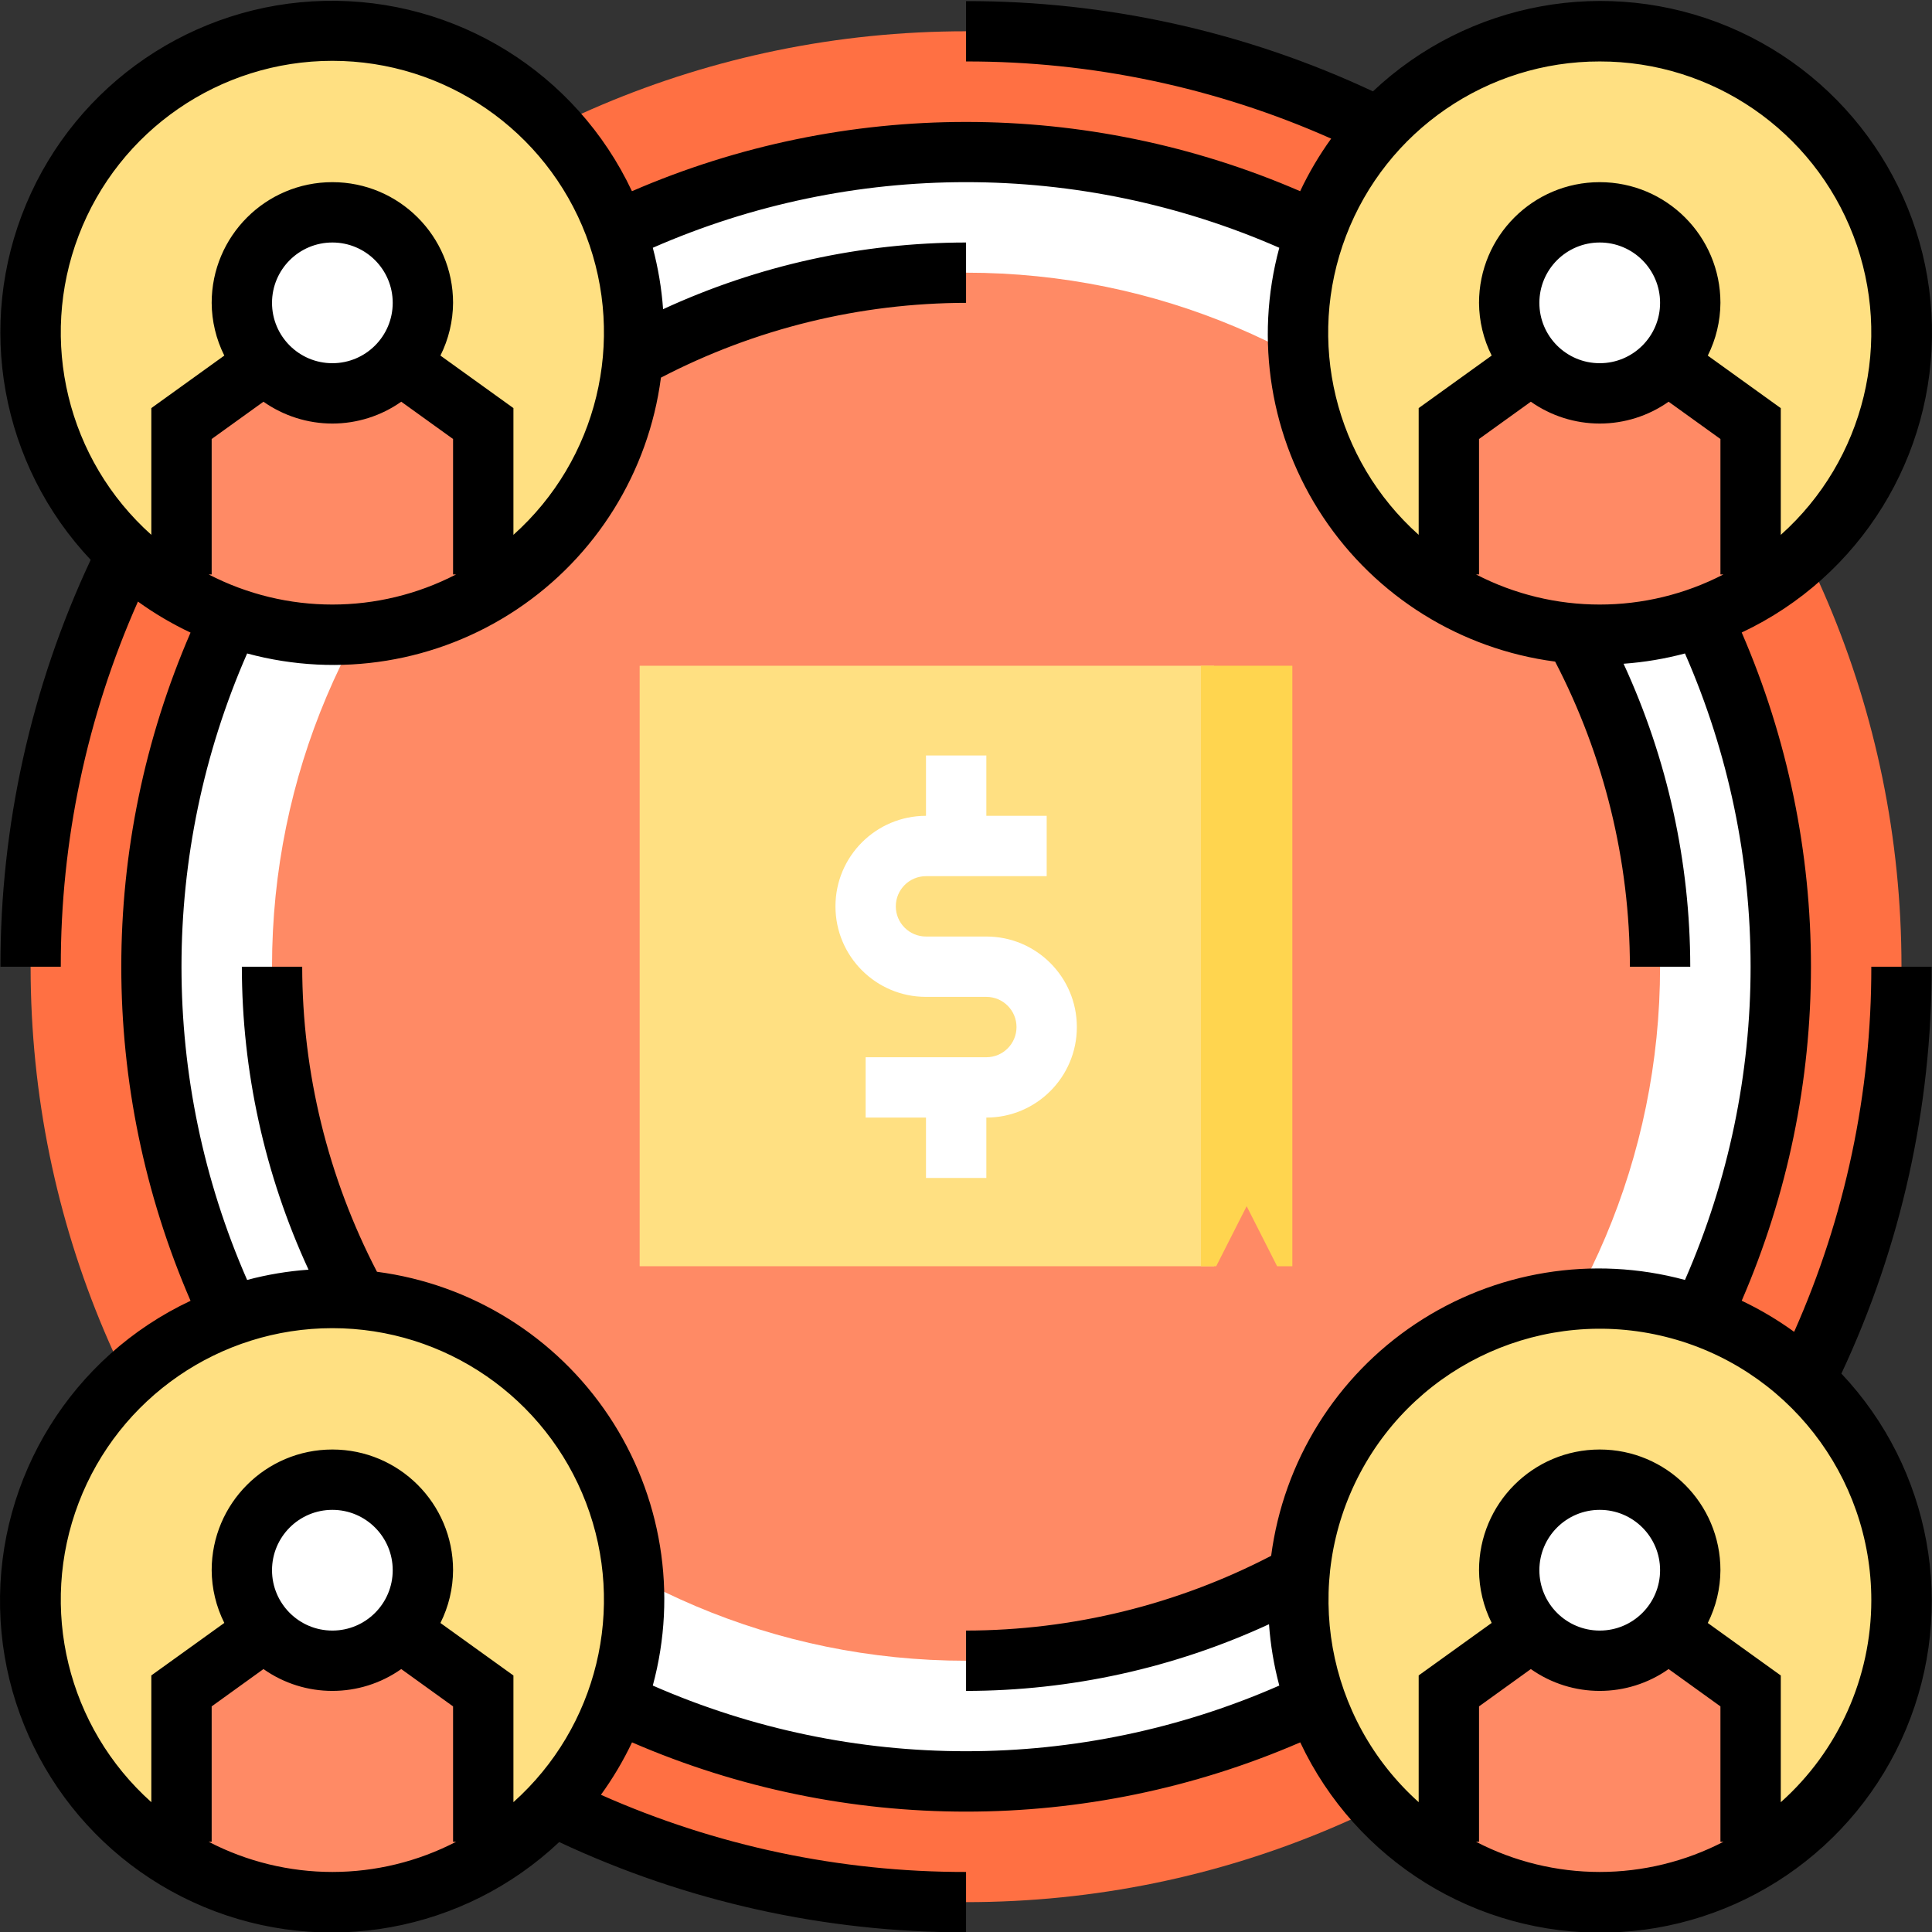<svg width="148" height="148" viewBox="0 0 148 148" fill="none" xmlns="http://www.w3.org/2000/svg">
<rect x="0" y="0" width="148" height="148" fill="#333333" stroke="none"/>
<g clip-path="url(#clip0)">
<path d="M145.662 74.055C145.662 113.63 113.579 145.713 74.003 145.713C34.427 145.713 2.345 113.63 2.345 74.055C2.345 34.478 34.427 2.396 74.003 2.396C113.579 2.396 145.662 34.478 145.662 74.055Z" fill="#FF7043"/>
<path d="M136.416 74.055C136.416 108.524 108.473 136.467 74.004 136.467C39.535 136.467 11.592 108.524 11.592 74.055C11.592 39.586 39.535 11.643 74.004 11.643C108.473 11.643 136.416 39.586 136.416 74.055Z" fill="white"/>
<path d="M127.169 74.055C127.169 103.417 103.367 127.22 74.004 127.22C44.641 127.22 20.838 103.417 20.838 74.055C20.838 44.692 44.641 20.889 74.004 20.889C103.367 20.889 127.169 44.692 127.169 74.055Z" fill="#FF8A65"/>
<path d="M49 51H93V97H49V51Z" fill="#FFE082"/>
<path d="M92 97H93.167L95.5 92.4L97.833 97H99V51H92V97Z" fill="#FFD54F"/>
<path d="M48.576 25.512C48.576 38.279 38.227 48.628 25.461 48.628C12.694 48.628 2.345 38.279 2.345 25.512C2.345 12.745 12.694 2.396 25.461 2.396C38.227 2.396 48.576 12.745 48.576 25.512Z" fill="#FFE082"/>
<path d="M20.327 27.823L13.903 32.446V45.509C21.048 49.667 29.874 49.667 37.019 45.509V32.446L30.594 27.823H20.327Z" fill="#FF8A65"/>
<path d="M32.396 23.2C32.396 27.03 29.291 30.135 25.461 30.135C21.63 30.135 18.526 27.03 18.526 23.2C18.526 19.371 21.63 16.266 25.461 16.266C29.291 16.266 32.396 19.371 32.396 23.2Z" fill="white"/>
<path d="M145.662 25.512C145.662 38.279 135.313 48.628 122.546 48.628C109.78 48.628 99.431 38.279 99.431 25.512C99.431 12.745 109.78 2.396 122.546 2.396C135.313 2.396 145.662 12.745 145.662 25.512Z" fill="#FFE082"/>
<path d="M117.412 27.823L110.989 32.446V45.509C118.133 49.667 126.96 49.667 134.104 45.509V32.446L127.68 27.823H117.412Z" fill="#FF8A65"/>
<path d="M129.481 23.2C129.481 27.03 126.376 30.135 122.546 30.135C118.715 30.135 115.611 27.03 115.611 23.2C115.611 19.371 118.715 16.266 122.546 16.266C126.376 16.266 129.481 19.371 129.481 23.2Z" fill="white"/>
<path d="M48.576 122.597C48.576 135.364 38.227 145.713 25.461 145.713C12.694 145.713 2.345 135.364 2.345 122.597C2.345 109.83 12.694 99.481 25.461 99.481C38.227 99.481 48.576 109.83 48.576 122.597Z" fill="#FFE082"/>
<path d="M20.327 124.909L13.903 129.532V142.595C21.048 146.753 29.874 146.753 37.019 142.595V129.532L30.594 124.909H20.327Z" fill="#FF8A65"/>
<path d="M32.396 120.285C32.396 124.115 29.291 127.22 25.461 127.22C21.63 127.22 18.526 124.115 18.526 120.285C18.526 116.456 21.63 113.351 25.461 113.351C29.291 113.351 32.396 116.456 32.396 120.285Z" fill="white"/>
<path d="M145.662 122.597C145.662 135.364 135.313 145.713 122.546 145.713C109.78 145.713 99.431 135.364 99.431 122.597C99.431 109.83 109.78 99.481 122.546 99.481C135.313 99.481 145.662 109.83 145.662 122.597Z" fill="#FFE082"/>
<path d="M117.412 124.909L110.989 129.532V142.595C118.133 146.753 126.96 146.753 134.104 142.595V129.532L127.68 124.909H117.412Z" fill="#FF8A65"/>
<path d="M129.481 120.285C129.481 124.115 126.376 127.22 122.546 127.22C118.715 127.22 115.611 124.115 115.611 120.285C115.611 116.456 118.715 113.351 122.546 113.351C126.376 113.351 129.481 116.456 129.481 120.285Z" fill="white"/>
<path d="M75.558 71.742H70.935C69.658 71.742 68.623 70.707 68.623 69.431C68.623 68.154 69.658 67.119 70.935 67.119H80.181V62.496H75.558V57.873H70.935V62.496C67.104 62.496 64 65.601 64 69.431C64 73.26 67.104 76.365 70.935 76.365H75.558C76.834 76.365 77.869 77.4 77.869 78.677C77.869 79.954 76.834 80.989 75.558 80.989H66.312V85.612H70.935V90.235H75.558V85.612C79.387 85.612 82.492 82.507 82.492 78.677C82.492 74.847 79.387 71.742 75.558 71.742Z" fill="white"/>
<path d="M143.351 74.054C143.366 83.689 141.352 93.219 137.44 102.024C136.175 101.109 134.831 100.311 133.423 99.641C140.496 83.312 140.496 64.783 133.423 48.453C142.503 44.177 148.214 34.954 147.994 24.919C147.775 14.884 141.665 5.92 132.407 2.044C123.147 -1.831 112.474 0.111 105.173 6.998C95.418 2.428 84.775 0.068 74.004 0.085V4.708C83.638 4.692 93.169 6.705 101.974 10.619C101.06 11.885 100.264 13.234 99.597 14.647C83.268 7.573 64.74 7.573 48.41 14.647C44.136 5.564 34.915 -0.15 24.879 0.067C14.844 0.283 5.876 6.389 1.999 15.649C-1.878 24.908 0.061 35.582 6.947 42.886C2.377 52.64 0.017 63.282 0.034 74.054H4.657C4.641 64.419 6.655 54.889 10.567 46.084C11.835 46.998 13.183 47.794 14.597 48.46C7.523 64.79 7.523 83.319 14.597 99.647C5.509 103.919 -0.21 113.143 0.006 123.182C0.221 133.221 6.331 142.191 15.594 146.068C24.856 149.945 35.534 148.003 42.837 141.11C52.59 145.68 63.233 148.041 74.004 148.024V143.401C64.368 143.417 54.839 141.402 46.034 137.49C46.949 136.227 47.747 134.882 48.416 133.473C64.746 140.547 83.275 140.547 99.604 133.473C103.88 142.553 113.104 148.265 123.139 148.044C133.173 147.825 142.138 141.716 146.013 132.457C149.888 123.197 147.947 112.525 141.059 105.223C145.629 95.469 147.991 84.825 147.974 74.054H143.351ZM122.547 4.708C131.167 4.695 138.899 10.009 141.979 18.061C145.058 26.113 142.845 35.23 136.416 40.974V31.265L130.824 27.241C131.453 25.986 131.784 24.603 131.793 23.2C131.793 18.093 127.653 13.954 122.547 13.954C117.439 13.954 113.3 18.093 113.3 23.2C113.308 24.602 113.64 25.985 114.269 27.239L108.677 31.262V40.971C102.249 35.227 100.037 26.111 103.116 18.06C106.195 10.009 113.927 4.696 122.547 4.708ZM122.547 32.446C124.436 32.445 126.279 31.861 127.823 30.773L131.793 33.629V44.004H132.024C126.079 47.08 119.013 47.08 113.069 44.004H113.3V33.629L117.269 30.773C118.814 31.861 120.657 32.445 122.547 32.446ZM117.923 23.2C117.923 20.647 119.993 18.577 122.547 18.577C125.1 18.577 127.17 20.647 127.17 23.2C127.17 25.753 125.1 27.823 122.547 27.823C119.993 27.823 117.923 25.753 117.923 23.2ZM11.592 31.262V40.971C5.163 35.221 2.948 26.1 6.026 18.041C9.104 9.983 16.836 4.66 25.461 4.66C34.087 4.66 41.817 9.983 44.895 18.041C47.973 26.1 45.76 35.221 39.331 40.971V31.262L33.739 27.239C34.367 25.985 34.698 24.602 34.707 23.2C34.707 18.093 30.567 13.954 25.461 13.954C20.354 13.954 16.215 18.093 16.215 23.2C16.223 24.602 16.555 25.985 17.183 27.239L11.592 31.262ZM25.461 32.446C27.351 32.445 29.194 31.861 30.738 30.773L34.707 33.629V44.004H34.939C28.994 47.08 21.927 47.08 15.984 44.004H16.215V33.629L20.183 30.773C21.729 31.861 23.572 32.445 25.461 32.446ZM20.838 23.2C20.838 20.647 22.908 18.577 25.461 18.577C28.014 18.577 30.084 20.647 30.084 23.2C30.084 25.753 28.014 27.823 25.461 27.823C22.908 27.823 20.838 25.753 20.838 23.2ZM25.461 143.401C22.162 143.399 18.913 142.606 15.984 141.089H16.215V130.717L20.183 127.858C23.348 130.089 27.574 130.089 30.738 127.858L34.707 130.717V141.089H34.939C32.009 142.606 28.759 143.399 25.461 143.401ZM20.838 120.285C20.838 117.732 22.908 115.662 25.461 115.662C28.014 115.662 30.084 117.732 30.084 120.285C30.084 122.839 28.014 124.909 25.461 124.909C22.908 124.909 20.838 122.839 20.838 120.285ZM39.331 138.059V128.35L33.739 124.328C34.368 123.073 34.7 121.69 34.707 120.285C34.707 115.178 30.567 111.039 25.461 111.039C20.354 111.039 16.215 115.178 16.215 120.285C16.223 121.687 16.555 123.07 17.183 124.324L11.592 128.345V138.054C5.163 132.304 2.948 123.183 6.026 115.124C9.104 107.066 16.836 101.743 25.461 101.743C34.087 101.743 41.817 107.066 44.895 115.124C47.973 123.183 45.76 132.304 39.331 138.054V138.059ZM97.212 124.421C97.325 126.009 97.589 127.584 98 129.122C82.705 135.829 65.302 135.829 50.007 129.122C51.917 122.077 50.69 114.549 46.641 108.475C42.591 102.4 36.116 98.372 28.878 97.424C25.124 90.205 23.16 82.19 23.15 74.054H18.527C18.533 82.068 20.276 89.986 23.635 97.263C22.046 97.375 20.47 97.639 18.931 98.05C12.227 82.755 12.227 65.353 18.931 50.058C25.977 51.967 33.504 50.74 39.579 46.691C45.654 42.642 49.683 36.166 50.631 28.928C57.851 25.175 65.867 23.211 74.004 23.2V18.577C65.989 18.584 58.072 20.326 50.796 23.686C50.682 22.096 50.418 20.521 50.007 18.981C65.303 12.278 82.705 12.278 98 18.981C96.09 26.027 97.318 33.555 101.367 39.629C105.415 45.704 111.892 49.733 119.13 50.681C122.882 57.902 124.847 65.918 124.858 74.054H129.481C129.473 66.04 127.731 58.123 124.373 50.846C125.962 50.732 127.537 50.468 129.076 50.058C135.78 65.353 135.78 82.755 129.076 98.05C122.03 96.141 114.502 97.369 108.428 101.418C102.353 105.467 98.324 111.943 97.376 119.183C90.155 122.934 82.141 124.898 74.004 124.909V129.532C82.018 129.525 89.935 127.782 97.212 124.423V124.421ZM122.547 143.401C119.247 143.399 115.998 142.606 113.069 141.089H113.3V130.717L117.269 127.858C120.434 130.089 124.659 130.089 127.823 127.858L131.793 130.717V141.089H132.024C129.094 142.606 125.845 143.399 122.547 143.401ZM117.923 120.285C117.923 117.732 119.993 115.662 122.547 115.662C125.1 115.662 127.17 117.732 127.17 120.285C127.17 122.839 125.1 124.909 122.547 124.909C119.993 124.909 117.923 122.839 117.923 120.285ZM143.351 122.597C143.346 128.503 140.823 134.128 136.416 138.059V128.35L130.824 124.328C131.453 123.073 131.785 121.69 131.793 120.285C131.793 115.178 127.653 111.039 122.547 111.039C117.439 111.039 113.3 115.178 113.3 120.285C113.308 121.687 113.64 123.07 114.269 124.324L108.677 128.345V138.054C101.566 131.676 99.718 121.273 104.194 112.835C108.67 104.398 118.321 100.095 127.59 102.406C136.857 104.716 143.358 113.045 143.351 122.597Z" fill="black"/>
</g>
<defs>
<clipPath id="clip0">
<rect width="148" height="148" fill="white"/>
</clipPath>
</defs>
</svg>

